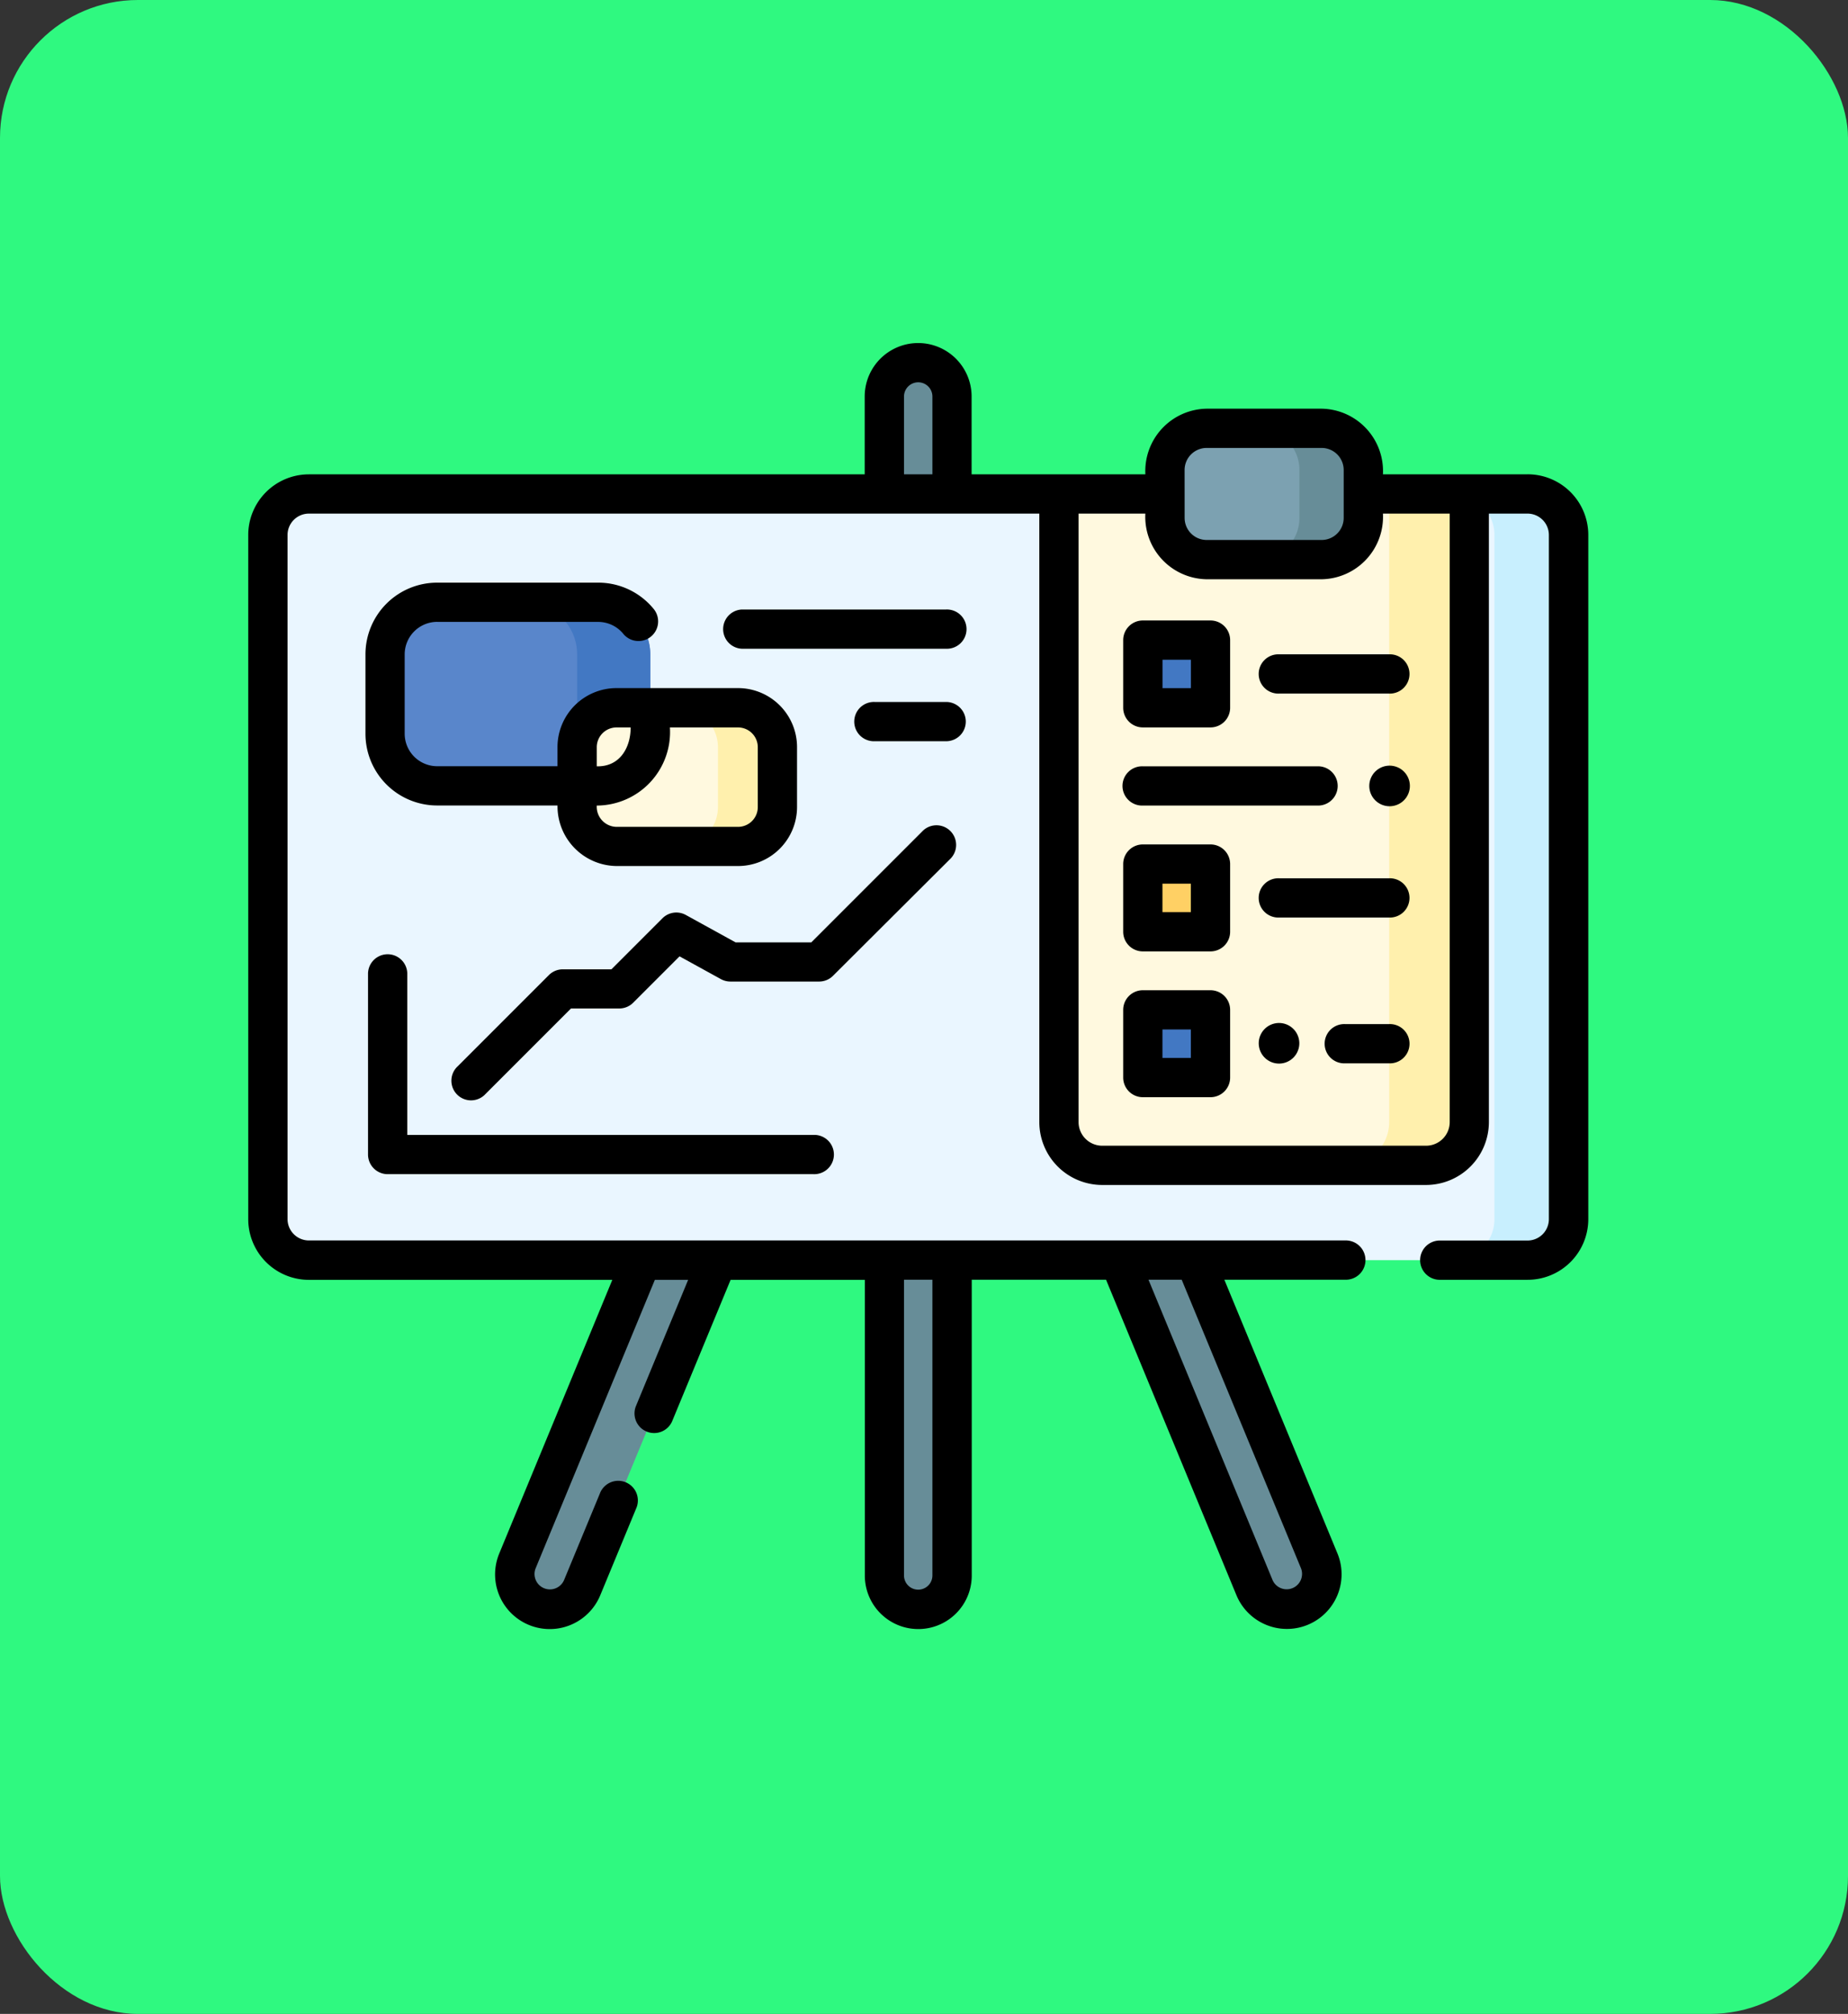 <svg xmlns="http://www.w3.org/2000/svg" width="67" height="73" viewBox="0 0 67 73"><rect x="0" y="0" width="67" height="73" fill="#333333" stroke="none"/><g transform="translate(6221 11010)"><g transform="translate(-6524 -19258.295)"><rect width="67" height="73" rx="5" transform="translate(303 8248.295)" fill="#2ff980"/><g transform="translate(312 8250.347)"><g transform="translate(0.712 11.095)"><g transform="translate(8.945)"><path d="M244.3,368.2a1.227,1.227,0,0,1-1.227-1.227V355.542L244.3,355l1.227.542v11.432A1.227,1.227,0,0,1,244.3,368.2Z" transform="translate(-229.665 -323.013)" fill="#678d98"/><path d="M338.82,368.2a1.27,1.27,0,0,1-1.173-.785l-4.909-11.874.911-.542,1.837.542,4.508,10.9A1.27,1.27,0,0,1,338.82,368.2Z" transform="translate(-310.822 -323.013)" fill="#678d98"/><path d="M103.038,368.2a1.27,1.27,0,0,0,1.173-.785l4.909-11.874L107.767,355l-1.394.542-4.508,10.9A1.27,1.27,0,0,0,103.038,368.2Z" transform="translate(-101.767 -323.013)" fill="#678d98"/><path d="M244.3,17.883a1.227,1.227,0,0,0-1.227,1.227v3.533l1.227.534,1.227-.534V19.11A1.227,1.227,0,0,0,244.3,17.883Z" transform="translate(-229.665 -17.883)" fill="#678d98"/></g><path d="M54.658,69.526v24.8a1.486,1.486,0,0,1-1.486,1.486H8.986A1.486,1.486,0,0,1,7.5,94.324v-24.8A1.486,1.486,0,0,1,8.986,68.04H53.172A1.486,1.486,0,0,1,54.658,69.526Z" transform="translate(-7.5 -63.281)" fill="#eaf6ff"/><path d="M464.675,69.526v24.8a1.486,1.486,0,0,1-1.486,1.486H460.5a1.487,1.487,0,0,0,1.487-1.486v-24.8A1.487,1.487,0,0,0,460.5,68.04h2.689A1.486,1.486,0,0,1,464.675,69.526Z" transform="translate(-417.517 -63.281)" fill="#c8effe"/><path d="M61.887,111.3v2.877A1.89,1.89,0,0,1,60,116.067H54.16a1.89,1.89,0,0,1-1.89-1.89V111.3a1.89,1.89,0,0,1,1.89-1.89H60A1.89,1.89,0,0,1,61.887,111.3Z" transform="translate(-48.022 -100.725)" fill="#5986cb"/><path d="M110.283,111.3v2.877a1.89,1.89,0,0,1-1.891,1.89H105.74a1.89,1.89,0,0,0,1.891-1.89V111.3a1.89,1.89,0,0,0-1.891-1.89h2.652A1.89,1.89,0,0,1,110.283,111.3Z" transform="translate(-96.419 -100.725)" fill="#4278c3"/><path d="M132.932,151.148v2.172a1.427,1.427,0,0,1-1.428,1.427H127.1a1.427,1.427,0,0,1-1.427-1.427v-2.172a1.427,1.427,0,0,1,1.427-1.428H131.5A1.428,1.428,0,0,1,132.932,151.148Z" transform="translate(-114.457 -137.211)" fill="#fff9df"/><path d="M168.014,151.148v2.172a1.427,1.427,0,0,1-1.428,1.427H164.43a1.427,1.427,0,0,0,1.427-1.427v-2.172a1.427,1.427,0,0,0-1.427-1.428h2.156A1.428,1.428,0,0,1,168.014,151.148Z" transform="translate(-149.54 -137.211)" fill="#fff0ad"/><path d="M324.657,68.04V90.808a1.568,1.568,0,0,1-1.568,1.567H311.346a1.568,1.568,0,0,1-1.568-1.567V68.04Z" transform="translate(-281.096 -63.281)" fill="#fff9df"/><path d="M423.894,68.04V90.808a1.568,1.568,0,0,1-1.568,1.567h-2.907a1.567,1.567,0,0,0,1.567-1.567V68.04Z" transform="translate(-380.333 -63.281)" fill="#fff0ad"/><path d="M357.478,44.467v1.746a1.506,1.506,0,0,1-1.506,1.507h-4.178a1.507,1.507,0,0,1-1.507-1.507V44.467a1.507,1.507,0,0,1,1.507-1.507h4.178A1.506,1.506,0,0,1,357.478,44.467Z" transform="translate(-317.763 -40.581)" fill="#7ca1b1"/><path d="M389.592,44.467v1.746a1.506,1.506,0,0,1-1.506,1.507h-2.318a1.507,1.507,0,0,0,1.507-1.507V44.467a1.507,1.507,0,0,0-1.507-1.507h2.318A1.506,1.506,0,0,1,389.592,44.467Z" transform="translate(-349.876 -40.581)" fill="#678d98"/><path d="M341.836,123.868h2.453v2.453h-2.453Z" transform="translate(-310.113 -113.812)" fill="#4278c3"/><path d="M341.836,209.421h2.453v2.453h-2.453Z" transform="translate(-310.113 -191.247)" fill="#ffd064"/><path d="M341.836,265.124h2.453v2.453h-2.453Z" transform="translate(-310.113 -241.665)" fill="#4278c3"/></g><g transform="translate(0 10.383)"><path d="M46.383,15.142H41.139a2.263,2.263,0,0,0-2.218-2.38H34.744a2.263,2.263,0,0,0-2.218,2.38h-6.3V12.321a1.938,1.938,0,1,0-3.876,0v2.821H2.2A2.2,2.2,0,0,0,0,17.34v24.8a2.2,2.2,0,0,0,2.2,2.2h11l-4.1,9.92a1.981,1.981,0,0,0,3.662,1.514l1.3-3.142a.712.712,0,1,0-1.315-.544l-1.3,3.142a.558.558,0,0,1-1.031-.426l4.326-10.464h1.207l-1.9,4.593a.712.712,0,0,0,1.315.544l2.124-5.137h4.867v10.72a1.938,1.938,0,0,0,3.876,0V44.335H31.1l4.727,11.434a1.981,1.981,0,0,0,3.662-1.514l-4.1-9.92h4.378a.712.712,0,1,0,0-1.423H2.2a.775.775,0,0,1-.775-.775V17.34a.775.775,0,0,1,.775-.775H28.681V38.621a2.282,2.282,0,0,0,2.28,2.28H42.7a2.282,2.282,0,0,0,2.28-2.28V16.565h1.4a.775.775,0,0,1,.775.775v24.8a.775.775,0,0,1-.775.775H43.173a.712.712,0,0,0,0,1.423h3.211a2.2,2.2,0,0,0,2.2-2.2V17.34a2.2,2.2,0,0,0-2.2-2.2ZM33.843,44.335,38.17,54.8a.558.558,0,0,1-1.031.426l-4.5-10.89Zm-9.038,0v10.72a.515.515,0,0,1-1.03,0V44.335Zm9.143-29.355a.8.8,0,0,1,.795-.795h4.178a.8.8,0,0,1,.795.795v1.746a.8.8,0,0,1-.795.795H34.744a.8.8,0,0,1-.795-.795Zm-10.173.161V12.321a.515.515,0,0,1,1.03,0v2.821ZM43.56,38.621a.858.858,0,0,1-.857.857H30.961a.858.858,0,0,1-.857-.857V16.565h2.421a2.263,2.263,0,0,0,2.218,2.38h4.178a2.263,2.263,0,0,0,2.218-2.38H43.56V38.621Z" transform="translate(0 -10.383)"/><path d="M46.482,251.586H61.922a.712.712,0,1,0,0-1.423H47.193V244.3a.712.712,0,0,0-1.423,0v6.574A.712.712,0,0,0,46.482,251.586Z" transform="translate(-41.427 -221.46)"/><path d="M95.921,195.594a.712.712,0,0,0-1.006-1.006l-4.058,4.058H88.114l-1.806-.995a.712.712,0,0,0-.846.12l-1.851,1.851H81.845a.711.711,0,0,0-.5.208l-3.305,3.305a.712.712,0,1,0,1.006,1.006l3.1-3.1H83.9a.711.711,0,0,0,.5-.208l1.681-1.681,1.5.825a.712.712,0,0,0,.343.088h3.221a.711.711,0,0,0,.5-.208Z" transform="translate(-70.444 -176.921)"/><path d="M335.048,120.244H337.5a.712.712,0,0,0,.712-.712V117.08a.712.712,0,0,0-.712-.712h-2.453a.712.712,0,0,0-.712.712v2.453A.712.712,0,0,0,335.048,120.244Zm.712-2.453h1.03v1.03h-1.03Z" transform="translate(-302.613 -106.312)"/><path d="M337.5,201.92h-2.453a.712.712,0,0,0-.712.712v2.453a.712.712,0,0,0,.712.712H337.5a.712.712,0,0,0,.712-.712v-2.453A.712.712,0,0,0,337.5,201.92Zm-.712,2.453h-1.03v-1.03h1.03Z" transform="translate(-302.613 -183.746)"/><path d="M337.5,257.624h-2.453a.712.712,0,0,0-.712.712v2.453a.712.712,0,0,0,.712.712H337.5a.712.712,0,0,0,.712-.712v-2.453A.712.712,0,0,0,337.5,257.624Zm-.712,2.453h-1.03v-1.03h1.03Z" transform="translate(-302.613 -234.165)"/><path d="M387.1,129.294a.712.712,0,1,0,0,1.423h3.99a.712.712,0,1,0,0-1.423Z" transform="translate(-349.727 -118.011)"/><path d="M391.091,214.848H387.1a.712.712,0,1,0,0,1.423h3.99a.712.712,0,1,0,0-1.423Z" transform="translate(-349.727 -195.447)"/><path d="M413.868,270.551h-1.6a.712.712,0,1,0,0,1.423h1.6a.712.712,0,1,0,0-1.423Z" transform="translate(-372.504 -245.865)"/><path d="M335.048,173.494h6.378a.712.712,0,0,0,0-1.423h-6.378a.712.712,0,1,0,0,1.423Z" transform="translate(-302.613 -156.729)"/><circle cx="0.736" cy="0.736" r="0.736" transform="translate(36.486 24.835) rotate(-13.3)"/><circle cx="0.736" cy="0.736" r="0.736" transform="translate(40.418 16.452) rotate(-67.486)"/><path d="M189.28,112.167h-7.4a.712.712,0,0,0,0,1.423h7.4a.712.712,0,1,0,0-1.423Z" transform="translate(-163.977 -102.509)"/><path d="M235.851,148.212a.712.712,0,0,0-.712-.712h-2.593a.712.712,0,1,0,0,1.423h2.593A.712.712,0,0,0,235.851,148.212Z" transform="translate(-209.836 -134.49)"/><path d="M47.371,103.333h5.835a1.175,1.175,0,0,1,.919.44.712.712,0,0,0,1.108-.894,2.593,2.593,0,0,0-2.027-.969H47.371a2.6,2.6,0,0,0-2.6,2.6v2.877a2.6,2.6,0,0,0,2.6,2.6h4.363a2.166,2.166,0,0,0,2.139,2.195h4.406a2.141,2.141,0,0,0,2.139-2.139v-2.172a2.141,2.141,0,0,0-2.139-2.139H53.872a2.141,2.141,0,0,0-2.139,2.139v.693H47.371a1.18,1.18,0,0,1-1.178-1.178v-2.877a1.18,1.18,0,0,1,1.178-1.178Zm11.624,4.541v2.172a.717.717,0,0,1-.716.716H53.873a.729.729,0,0,1-.716-.772,2.666,2.666,0,0,0,2.652-2.832h2.47A.717.717,0,0,1,58.995,107.874Zm-5.838,0a.717.717,0,0,1,.716-.716h.513c0,.74-.4,1.433-1.229,1.409Z" transform="translate(-40.521 -93.225)"/></g></g></g></g></svg>